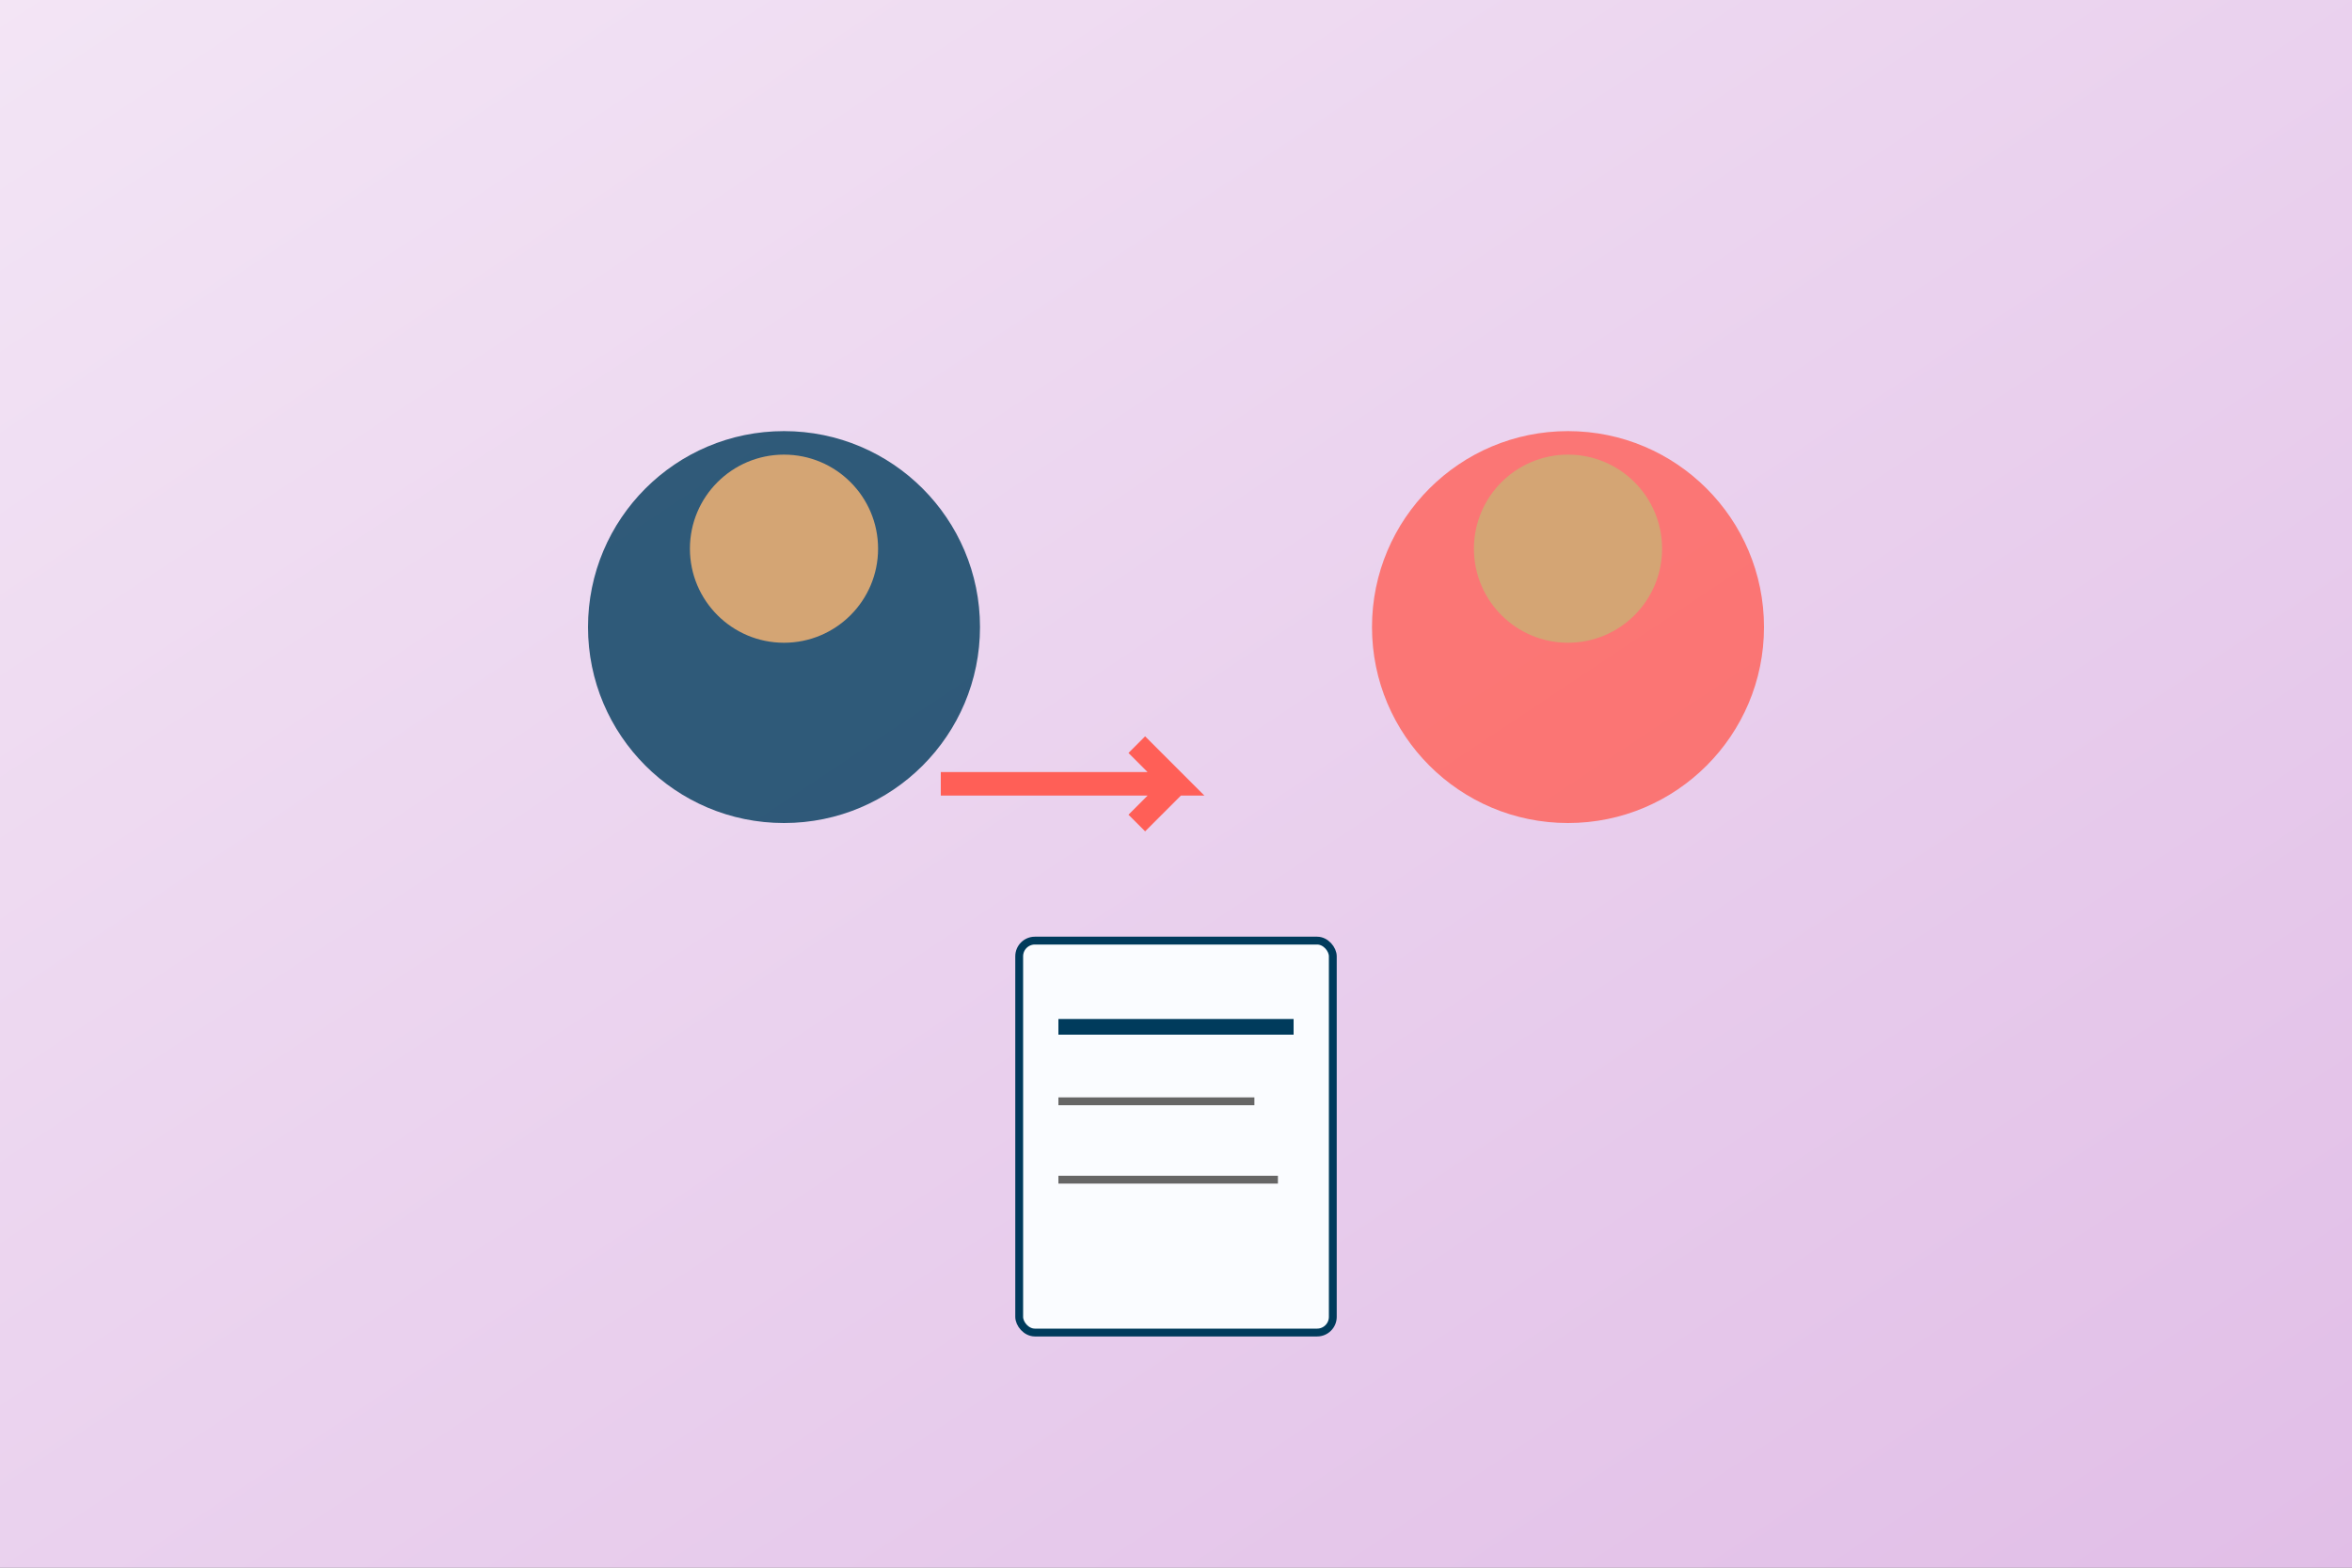 <svg width="300" height="200" viewBox="0 0 300 200" fill="none" xmlns="http://www.w3.org/2000/svg">
  <rect x="0" y="0" width="300" height="200" fill="#808080" stroke="none"/>
  <rect width="300" height="200" fill="url(#blog-gradient3)"/>
  
  <!-- Personas en situación laboral -->
  <circle cx="100" cy="80" r="25" fill="#003B5C" opacity="0.8"/>
  <circle cx="200" cy="80" r="25" fill="#FF5F57" opacity="0.8"/>
  
  <!-- Cabezas -->
  <circle cx="100" cy="70" r="12" fill="#D4A574"/>
  <circle cx="200" cy="70" r="12" fill="#D4A574"/>
  
  <!-- Documentos/casos -->
  <rect x="130" y="120" width="40" height="50" fill="#FAFCFF" rx="2" stroke="#003B5C"/>
  <rect x="135" y="130" width="30" height="2" fill="#003B5C"/>
  <rect x="135" y="140" width="25" height="1" fill="#666"/>
  <rect x="135" y="150" width="28" height="1" fill="#666"/>
  
  <!-- Flecha de resolución -->
  <path d="M120 100 L150 100 L145 95 M150 100 L145 105" stroke="#FF5F57" stroke-width="3" fill="none"/>
  
  <defs>
    <linearGradient id="blog-gradient3" x1="0%" y1="0%" x2="100%" y2="100%">
      <stop offset="0%" style="stop-color:#F3E5F5;stop-opacity:1" />
      <stop offset="100%" style="stop-color:#E1BEE7;stop-opacity:1" />
    </linearGradient>
  </defs>
</svg>